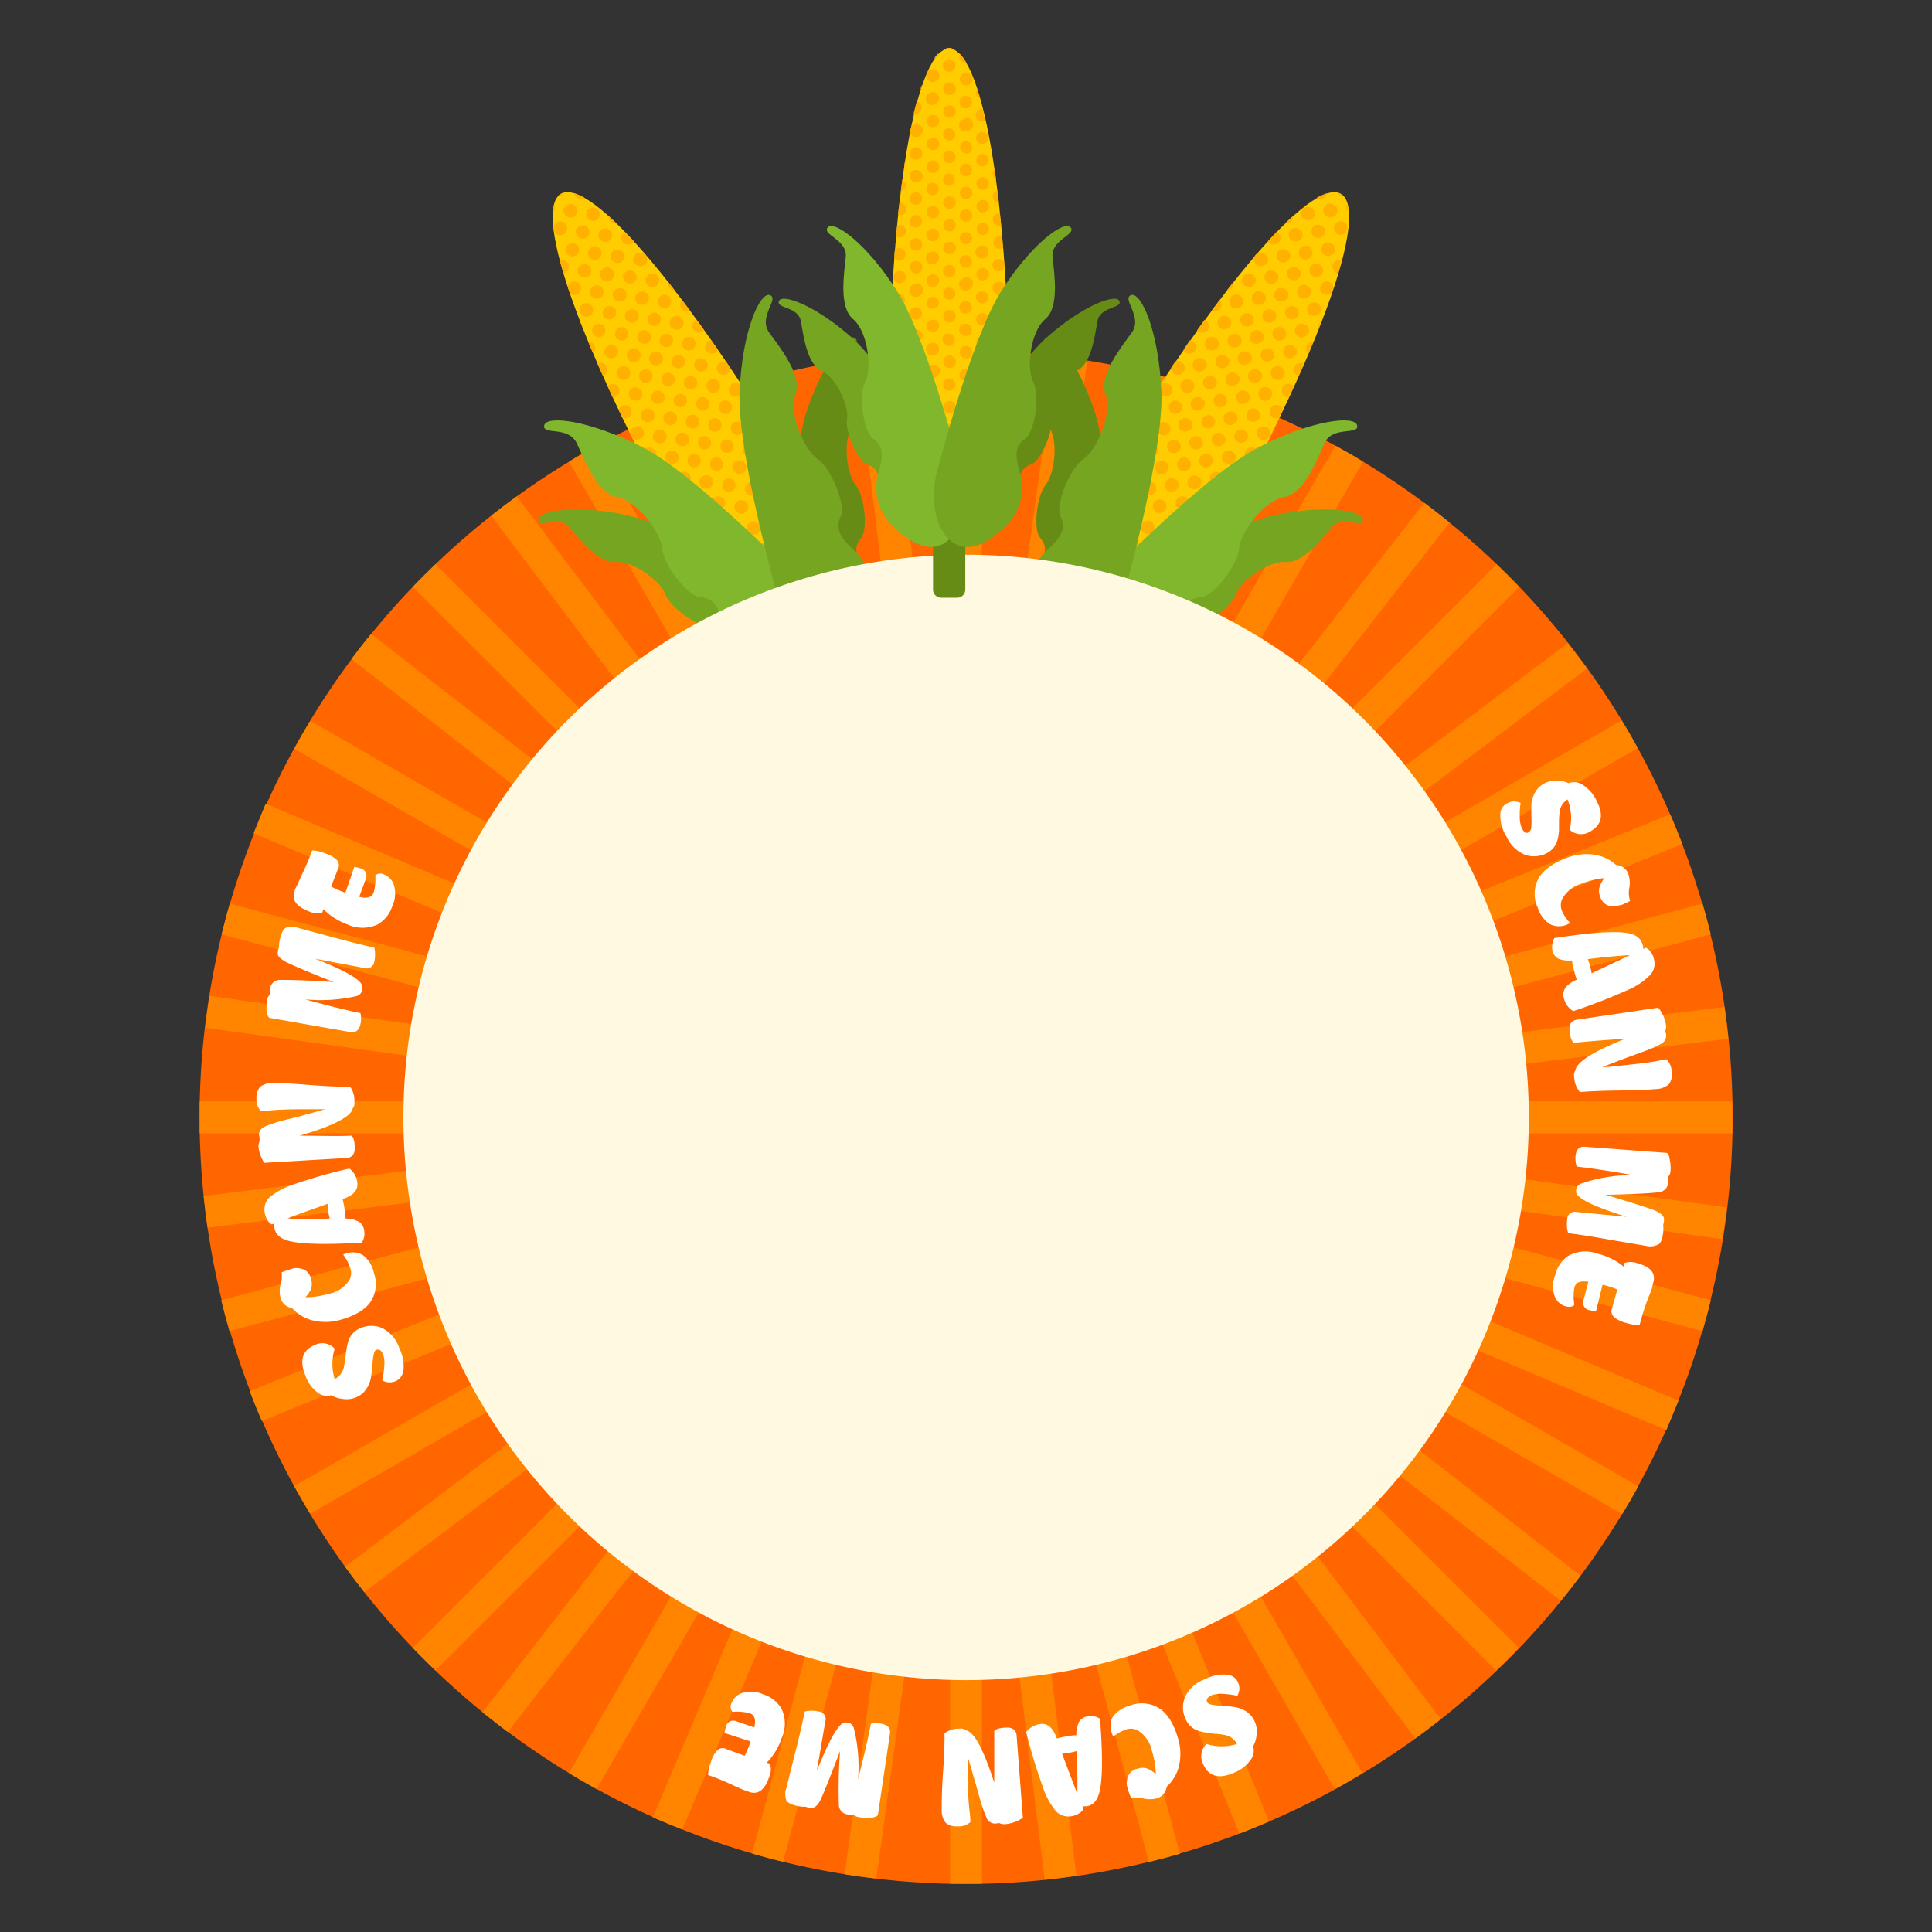 <svg id="Layer_1" data-name="Layer 1" xmlns="http://www.w3.org/2000/svg" viewBox="0 0 160 160"><rect x="0" y="0" width="160" height="160" fill="#333333" stroke="none"/><defs><style>.cls-1{fill:#f60;}.cls-1,.cls-2,.cls-3,.cls-4,.cls-5,.cls-6,.cls-7,.cls-8{fill-rule:evenodd;}.cls-2{fill:#ff8500;}.cls-3{fill:#678c15;}.cls-4{fill:#fc0;}.cls-5{fill:#ffb100;}.cls-6{fill:#75a521;}.cls-7{fill:#81b72c;}.cls-8{fill:#fff9e1;}.cls-9{fill:#fff;}</style></defs><path class="cls-1" d="M80,29.06A63.48,63.48,0,1,1,16.53,92.53,63.47,63.47,0,0,1,80,29.06"/><path class="cls-2" d="M81.32,29.08V73.41L87.43,29.5c.88.1,1.75.22,2.62.35l-5.8,41.71,10.9-40.68c.86.21,1.71.44,2.56.69L86.23,74.41,103.5,33.55c.81.33,1.63.67,2.43,1L89.53,73.37l21.06-36.46c.77.42,1.54.86,2.29,1.32L90.71,76.64l27.24-35c.71.53,1.4,1.08,2.09,1.63L94.17,76.5l29.77-29.77c.63.61,1.26,1.23,1.87,1.87L94.46,80l35.37-26.74c.54.69,1.07,1.4,1.59,2.11L97.84,80.71,134.3,59.65c.46.76.9,1.52,1.33,2.3L97.22,84.12l41.1-16.68q.52,1.22,1,2.46l-39,15.83L141,74.83c.24.84.47,1.7.68,2.55L98.81,88.86l44-5.47c.12.87.23,1.75.32,2.63l-41.78,5.19h42.1c0,.44,0,.88,0,1.32s0,.89,0,1.33H99.12L143,100c-.1.88-.22,1.76-.36,2.62L101,96.79l40.68,10.89c-.21.86-.44,1.72-.68,2.56L98.12,98.76,139,116c-.33.82-.67,1.63-1,2.44l-38.79-16.4,36.47,21.05c-.43.78-.87,1.54-1.33,2.3L95.89,103.24l35,27.25c-.53.7-1.07,1.4-1.63,2.08L96,106.7l29.77,29.77c-.61.64-1.24,1.26-1.87,1.87L92.58,107l26.74,35.37c-.69.55-1.39,1.08-2.11,1.6L91.83,110.37l21,36.47c-.75.46-1.52.9-2.29,1.32L88.41,109.75l16.68,41.1c-.81.35-1.63.68-2.45,1l-15.83-39,10.9,40.67c-.85.25-1.7.47-2.56.68L83.67,111.34l5.47,44c-.87.13-1.74.24-2.62.33l-5.2-41.79V156L80,156l-1.32,0V111.65l-6.11,43.92c-.88-.1-1.75-.22-2.62-.36l5.8-41.7-10.9,40.67c-.86-.21-1.71-.43-2.56-.68l11.48-42.84L56.5,151.51c-.82-.32-1.63-.67-2.43-1l16.4-38.79L49.41,148.16c-.77-.42-1.54-.86-2.29-1.32l22.17-38.41-27.24,35c-.71-.53-1.4-1.08-2.09-1.63l25.87-33.21L36.06,138.34c-.63-.61-1.26-1.23-1.87-1.87l31.36-31.35L30.17,131.86c-.55-.7-1.07-1.4-1.59-2.11l33.58-25.39-36.46,21c-.46-.75-.9-1.51-1.33-2.29L62.78,101l-41.1,16.68q-.53-1.22-1-2.46l39-15.83L19,110.24c-.24-.84-.47-1.7-.68-2.56L61.19,96.2l-44,5.47c-.12-.86-.23-1.74-.32-2.62l41.78-5.19H16.54c0-.44,0-.88,0-1.33s0-.88,0-1.32H60.88L17,85.11c.1-.88.22-1.76.36-2.63L59,88.28,18.35,77.38c.21-.85.44-1.71.68-2.55L61.88,86.31,21,69c.33-.82.67-1.63,1-2.44L60.84,83,24.37,62c.43-.78.87-1.54,1.33-2.3L64.1,81.82l-35-27.24c.53-.71,1.07-1.4,1.63-2.08L64,78.36,34.19,48.6c.61-.64,1.24-1.26,1.87-1.87L67.42,78.08,40.68,42.71c.69-.55,1.39-1.08,2.11-1.6L68.17,74.7,47.12,38.23c.75-.46,1.52-.9,2.29-1.32L71.59,75.32,54.91,34.22c.81-.35,1.63-.68,2.45-1l15.83,39L62.29,31.57c.85-.25,1.7-.47,2.56-.69L76.33,73.73l-5.47-44c.87-.13,1.75-.24,2.62-.33l5.2,41.78V29.08l1.32,0,1.32,0"/><path class="cls-3" d="M54.66,64,56.29,63a.94.94,0,0,1,1.28.34l3.68,6.37A.94.94,0,0,1,60.9,71L59.28,72A.94.94,0,0,1,58,71.62l-3.68-6.38A.93.93,0,0,1,54.66,64"/><path class="cls-4" d="M68.92,44.08,64.21,46.8l-4.7,2.72c-23.68-41-14.27-46.44,9.41-5.44"/><path class="cls-5" d="M45.91,18.61a.56.56,0,0,1,.76-.2.56.56,0,0,1-.56,1,.56.56,0,0,1-.2-.76m.85-1.47a.56.56,0,1,1,.21.76A.56.56,0,0,1,46.76,17.14Zm.16,3.23a.56.56,0,0,1,.76-.21.55.55,0,0,1,.2.76.54.54,0,0,1-.75.2A.55.55,0,0,1,46.92,20.37Zm.86-1.48a.54.54,0,0,1,.75-.2.55.55,0,0,1,.21.75.56.56,0,0,1-.76.21A.55.55,0,0,1,47.78,18.89Zm.85-1.48a.55.55,0,0,1,.76-.2.56.56,0,1,1-.76.2Zm-.7,4.71a.56.56,0,0,1,.76-.21.55.55,0,0,1,.2.76.54.54,0,0,1-.75.2A.55.55,0,0,1,47.93,22.12Zm.86-1.48a.54.54,0,0,1,.75-.2.55.55,0,0,1,.21.75.56.56,0,0,1-.76.21A.55.55,0,0,1,48.79,20.64Zm.85-1.48a.56.56,0,1,1,.2.76A.56.56,0,0,1,49.64,19.16Zm-1.55,6.18a.56.56,0,0,1,.76-.2.55.55,0,0,1,.2.76.55.55,0,0,1-.76.2A.56.56,0,0,1,48.09,25.34Zm.85-1.47a.56.56,0,1,1,.21.76A.56.56,0,0,1,48.94,23.87Zm.86-1.48a.54.54,0,0,1,.76-.2.56.56,0,0,1-.56,1A.55.55,0,0,1,49.8,22.39Zm.85-1.48a.56.56,0,1,1,.2.76A.56.56,0,0,1,50.65,20.91ZM49.1,27.1a.56.56,0,0,1,.76-.21.55.55,0,0,1,.2.76.54.54,0,0,1-.75.2A.55.55,0,0,1,49.1,27.1ZM50,25.62a.54.54,0,0,1,.75-.2.55.55,0,0,1,.21.75.56.56,0,0,1-.76.21A.55.55,0,0,1,50,25.62Zm.85-1.48a.56.56,0,1,1,.2.76A.56.56,0,0,1,50.81,24.14Zm.85-1.47a.55.55,0,1,1,.2.75A.56.56,0,0,1,51.66,22.67Zm.85-1.48a.56.56,0,0,1,.76-.21.56.56,0,0,1-.55,1A.56.56,0,0,1,52.51,21.19Zm-2.4,7.66a.56.56,0,0,1,.76-.21.55.55,0,0,1,.2.76.54.54,0,0,1-.75.2A.55.55,0,0,1,50.11,28.85ZM51,27.37a.54.54,0,0,1,.75-.2.55.55,0,0,1,.21.75.56.56,0,0,1-.76.21A.55.55,0,0,1,51,27.37Zm.85-1.48a.56.56,0,1,1,.2.76A.56.56,0,0,1,51.82,25.89Zm.85-1.47a.56.56,0,0,1,.76-.21.55.55,0,0,1,.2.76.54.54,0,0,1-.75.2A.55.55,0,0,1,52.67,24.42Zm.86-1.48a.54.54,0,0,1,.75-.2.55.55,0,0,1,.21.75.56.56,0,0,1-.76.21A.55.55,0,0,1,53.53,22.94Zm-2.4,7.66a.55.55,0,0,1,.75-.21.56.56,0,1,1-.55,1A.55.55,0,0,1,51.13,30.6ZM52,29.12a.55.55,0,0,1,.76-.2.56.56,0,0,1-.56,1A.55.55,0,0,1,52,29.12Zm.85-1.48a.56.56,0,0,1,1,.56.55.55,0,0,1-.76.2A.56.56,0,0,1,52.83,27.64Zm.85-1.47a.56.56,0,0,1,.76-.21.55.55,0,0,1,.2.76.54.54,0,0,1-.75.2A.55.55,0,0,1,53.68,26.17Zm.86-1.48a.54.54,0,0,1,.75-.2.55.55,0,0,1,.21.75.56.56,0,0,1-.76.21A.55.55,0,0,1,54.54,24.69Zm-2.4,7.66a.54.54,0,0,1,.75-.2.55.55,0,0,1,.21.75.56.56,0,0,1-.76.21A.55.55,0,0,1,52.14,32.35ZM53,30.87a.56.56,0,1,1,.2.76A.56.56,0,0,1,53,30.87Zm.85-1.48a.56.56,0,0,1,.76-.2.56.56,0,0,1-.56,1A.56.56,0,0,1,53.84,29.39Zm.85-1.47a.56.56,0,1,1,.21.76A.56.56,0,0,1,54.69,27.92Zm.86-1.48a.55.55,0,0,1,.76-.2.56.56,0,0,1-.56,1A.54.54,0,0,1,55.55,26.44Zm-2.4,7.66a.54.54,0,0,1,.76-.2.56.56,0,0,1-.56,1A.54.54,0,0,1,53.15,34.1ZM54,32.62a.56.56,0,1,1,.2.76A.56.56,0,0,1,54,32.62Zm.85-1.47a.56.56,0,0,1,.76-.21.55.55,0,0,1,.2.76.54.54,0,0,1-.75.2A.55.55,0,0,1,54.85,31.15Zm.86-1.48a.54.54,0,0,1,.75-.2.55.55,0,0,1,.21.75.56.56,0,0,1-.76.21A.55.55,0,0,1,55.71,29.67Zm.85-1.48a.56.56,0,1,1,.2.76A.56.56,0,0,1,56.56,28.19Zm-4.27,7.39a.56.56,0,1,1,.21.76A.56.56,0,0,1,52.29,35.58Zm1.87.27a.55.55,0,0,1,.76-.2.56.56,0,1,1-.56,1A.55.55,0,0,1,54.16,35.85ZM55,34.37a.56.56,0,1,1,1,.56.55.55,0,0,1-.76.2A.56.56,0,0,1,55,34.37Zm.85-1.47a.56.56,0,0,1,.76-.21.55.55,0,0,1,.2.76.54.54,0,0,1-.75.2A.55.55,0,0,1,55.86,32.9Zm.86-1.48a.54.54,0,0,1,.75-.2.55.55,0,0,1,.21.75.56.56,0,0,1-.76.21A.54.54,0,0,1,56.72,31.42Zm.85-1.48a.56.56,0,1,1,.2.76A.56.56,0,0,1,57.57,29.94Zm-4.26,7.39a.54.54,0,0,1,.75-.2.55.55,0,0,1,.21.75.56.56,0,0,1-.76.21A.55.55,0,0,1,53.31,37.33Zm1.86.27a.56.56,0,1,1,.2.76A.56.56,0,0,1,55.17,37.6ZM56,36.13a.55.55,0,1,1,1,.55.54.54,0,0,1-.76.2A.55.55,0,0,1,56,36.13Zm.85-1.48a.56.56,0,0,1,1,.55.56.56,0,1,1-1-.55Zm.86-1.48a.56.56,0,1,1,.2.76A.55.55,0,0,1,57.73,33.17Zm.85-1.48a.56.56,0,0,1,1,.56.55.55,0,0,1-.76.2A.56.56,0,0,1,58.58,31.69Zm-4.26,7.39a.54.54,0,0,1,.75-.2.55.55,0,0,1,.21.75.56.56,0,0,1-.76.21A.55.55,0,0,1,54.32,39.08Zm1.86.27a.56.56,0,1,1,.2.76A.56.56,0,0,1,56.18,39.35ZM57,37.88a.56.56,0,0,1,.76-.21.55.55,0,0,1,.2.76.54.54,0,0,1-.75.2A.55.55,0,0,1,57,37.88Zm.86-1.48a.54.54,0,0,1,.75-.2.55.55,0,0,1,.21.75.56.56,0,0,1-.76.21A.55.55,0,0,1,57.89,36.4Zm.85-1.48a.56.56,0,1,1,.2.76A.56.56,0,0,1,58.74,34.92Zm.85-1.47a.55.55,0,1,1,1,.55.54.54,0,0,1-.76.2A.55.55,0,0,1,59.59,33.45ZM60.44,32a.56.56,0,0,1,.76-.21.56.56,0,0,1-.55,1A.56.56,0,0,1,60.44,32Zm-5.11,8.86a.55.55,0,0,1,.76-.2.56.56,0,1,1-.56,1A.56.56,0,0,1,55.33,40.83Zm1.86.27a.56.56,0,0,1,.76-.2.54.54,0,0,1,.2.76.55.55,0,0,1-.76.2A.56.56,0,0,1,57.19,41.1ZM58,39.63a.56.56,0,0,1,.76-.21.56.56,0,0,1-.55,1A.56.56,0,0,1,58,39.63Zm.86-1.48a.54.54,0,0,1,.75-.2.56.56,0,0,1,.21.76.56.56,0,0,1-.76.2A.54.54,0,0,1,58.9,38.15Zm.85-1.48a.56.56,0,1,1,.2.76A.56.56,0,0,1,59.75,36.67Zm.85-1.47a.56.56,0,0,1,.76-.21.55.55,0,0,1,.2.76.54.54,0,0,1-.75.2A.55.55,0,0,1,60.6,35.2Zm.86-1.48a.54.54,0,0,1,.75-.2.55.55,0,0,1,.21.75.56.56,0,0,1-.76.21A.55.55,0,0,1,61.46,33.72Zm-5.12,8.86a.56.56,0,1,1,.2.76A.56.56,0,0,1,56.34,42.58Zm1.86.28a.56.56,0,0,1,.76-.21.55.55,0,0,1,.2.76.54.54,0,0,1-.75.2A.55.55,0,0,1,58.2,42.86Zm.86-1.48a.54.54,0,0,1,.75-.2.55.55,0,0,1,.21.75.56.56,0,0,1-.76.21A.55.55,0,0,1,59.06,41.38Zm.85-1.48a.56.56,0,1,1,.2.76A.55.55,0,0,1,59.91,39.9Zm.85-1.48a.56.56,0,0,1,1,.56.55.55,0,0,1-.76.2A.56.56,0,0,1,60.76,38.42ZM61.61,37a.56.56,0,0,1,.76-.21.56.56,0,0,1-.55,1A.56.56,0,0,1,61.61,37Zm.86-1.48a.54.54,0,0,1,.75-.2.56.56,0,0,1,.21.76.57.57,0,0,1-.76.2A.54.54,0,0,1,62.47,35.47Zm-5.12,8.86a.56.56,0,1,1,.2.76A.56.56,0,0,1,57.35,44.33Zm1.86.28A.56.56,0,0,1,60,44.4a.55.55,0,0,1,.2.76.54.54,0,0,1-.75.2A.55.55,0,0,1,59.21,44.61Zm.86-1.48a.54.54,0,0,1,.75-.2.56.56,0,0,1,.21.76.57.57,0,0,1-.76.2A.55.55,0,0,1,60.07,43.13Zm.85-1.48a.56.56,0,1,1,.2.76A.56.56,0,0,1,60.92,41.65Zm.85-1.47a.55.55,0,1,1,1,.55.54.54,0,0,1-.76.2A.55.55,0,0,1,61.77,40.18Zm.85-1.48a.56.56,0,0,1,1,.55.56.56,0,0,1-1-.55Zm.86-1.48a.56.56,0,1,1,.2.76A.55.55,0,0,1,63.48,37.22Zm-5.12,8.86a.56.56,0,1,1,.2.76A.56.56,0,0,1,58.36,46.08Zm1.86.28a.56.56,0,0,1,1,.55.56.56,0,1,1-1-.55Zm.86-1.48a.54.54,0,0,1,.75-.2.56.56,0,0,1,.21.76.56.56,0,0,1-.76.2A.54.54,0,0,1,61.08,44.88Zm.85-1.48a.56.56,0,1,1,.2.76A.56.56,0,0,1,61.93,43.4Zm.85-1.47a.56.56,0,0,1,.76-.21.55.55,0,0,1,.2.76.54.54,0,0,1-.75.2A.55.55,0,0,1,62.78,41.93Zm.86-1.48a.54.54,0,0,1,.75-.2.55.55,0,0,1,.21.75.56.56,0,0,1-.76.21A.55.55,0,0,1,63.64,40.45ZM64.49,39a.56.56,0,1,1,.2.76A.55.55,0,0,1,64.49,39Zm-5.12,8.87a.55.55,0,1,1,1,.55.54.54,0,0,1-.76.2A.55.55,0,0,1,59.37,47.84Zm2.72-1.21a.56.56,0,1,1,.2.76A.55.55,0,0,1,62.09,46.63Zm.85-1.48a.56.56,0,1,1,1,.56.54.54,0,0,1-.76.2A.56.56,0,0,1,62.94,45.15Zm.85-1.47a.55.55,0,0,1,.76-.2.54.54,0,0,1,.2.75.55.55,0,0,1-.75.21A.56.56,0,0,1,63.79,43.68Zm.86-1.48a.56.56,0,0,1,1,.56.56.56,0,0,1-.76.2A.54.54,0,0,1,64.65,42.2Zm.85-1.48a.56.56,0,1,1,1,.56.55.55,0,0,1-.76.2A.56.56,0,0,1,65.5,40.72ZM65.66,44a.56.56,0,1,1,.2.76A.55.55,0,0,1,65.66,44Zm.85-1.48a.56.56,0,1,1,1,.56.54.54,0,0,1-.76.2A.56.56,0,0,1,66.51,42.47ZM60.16,30l.31.45a.53.53,0,0,1-.08.32.54.54,0,0,1-.75.2.55.55,0,0,1-.21-.75A.55.55,0,0,1,60.16,30Zm-1.25-1.81.52.74,0,.09a.54.54,0,0,1-.76.2.55.55,0,0,1-.2-.75A.54.54,0,0,1,58.91,28.19Zm-1.22-1.71q.31.42.63.87a.56.56,0,0,1-.71.12.55.55,0,0,1-.2-.75A.54.54,0,0,1,57.69,26.48Zm-1.2-1.63.65.88a.55.55,0,0,1-.54,0,.56.56,0,0,1-.2-.76A.31.31,0,0,1,56.49,24.85Zm-1.16-1.5.54.69a.49.49,0,0,1-.28-.07A.56.56,0,0,1,55.33,23.35Zm-3.57-4.14.72.76,0,0a.54.54,0,0,1-.75.2.55.55,0,0,1-.21-.75A.49.49,0,0,1,51.76,19.21Zm-1.34-1.3c.21.18.42.39.64.6a.51.51,0,0,1-.36-.07A.54.54,0,0,1,50.42,17.91ZM47.55,16a4.53,4.53,0,0,1,.87.39.56.56,0,0,1-.6,0A.55.55,0,0,1,47.55,16Zm-1.31.22a.9.9,0,0,1,.47-.27A.55.55,0,0,1,46.24,16.22Zm-.45,1.3a3.12,3.12,0,0,1,.1-.6.56.56,0,0,1,0,.5A.61.61,0,0,1,45.79,17.52Zm.3,2.92c0-.12-.05-.24-.07-.35A.53.53,0,0,1,46.09,20.44Zm.58,2.22c-.11-.37-.21-.72-.3-1.06a.5.5,0,0,1,.46,0,.56.56,0,0,1,.2.76A.53.53,0,0,1,46.67,22.66Zm.52,1.62c-.06-.17-.12-.34-.17-.52a.7.7,0,0,1,.06-.17.56.56,0,1,1,.2.76Zm1.08,2.91c-.07-.18-.15-.36-.21-.53A.57.57,0,0,1,48.27,27.19Zm.84,2.06c-.13-.32-.27-.64-.4-.95a.53.53,0,0,1,.3.07.56.56,0,0,1,.2.76A.4.4,0,0,1,49.11,29.25Zm.82,1.87-.45-1a.55.55,0,0,1,.54,0,.55.55,0,0,1,.2.76A.52.52,0,0,1,49.93,31.12Zm.81,1.79c-.14-.31-.28-.61-.41-.91a.54.54,0,0,1,.7-.13.55.55,0,0,1,.2.76A.55.55,0,0,1,50.74,32.91Zm.81,1.71-.32-.68a.37.37,0,0,1,.05-.11.56.56,0,0,1,.76-.21.55.55,0,0,1,.2.76A.56.56,0,0,1,51.55,34.62ZM62.12,48l-.93.54a.5.5,0,0,1,.05-.44.54.54,0,0,1,.75-.2A.32.32,0,0,1,62.12,48Zm2.38-1.38-.29.17-.29.17,0-.06A.58.58,0,0,1,64.5,46.63Zm1.31-.75-.64.37a.44.44,0,0,1-.16-.06.56.56,0,0,1-.21-.76.56.56,0,0,1,1,.45Zm2.71-1.57-.94.55a.54.54,0,0,1-.06-.63.55.55,0,0,1,1,.08Z"/><path class="cls-6" d="M65.38,48.83S56,43.5,51.78,42.63s-7.29-.3-7.21.44,1.7-.47,2.59.59,2.41,3,3.81,2.88,3.69,1.51,4.11,2.64,2.7,2.74,3.51,2.59,1.37,0,2.14,1.4,2.46,2.78,5.63,1.88,1.9-4.43-1-6.22"/><path class="cls-7" d="M66.45,48.35s-8.73-9-13.2-11.29-8-2.68-8.18-1.83,2,0,2.7,1.49,1.71,4.17,3.33,4.45,3.63,2.87,3.74,4.27,2.14,3.92,3.08,4,1.54.45,1.94,2.25,1.87,3.89,5.7,3.91,3.54-4.34.89-7.26"/><path class="cls-3" d="M65.38,48.82S65.45,38.05,66.82,34s3.38-6.46,4-6-1.26,1.24-.79,2.54,1.44,3.6.59,4.74-.53,3.94.24,4.88,1,3.7.49,4.32-.68,1.2.14,2.56,1.17,3.52-1.19,5.82-4.78-.57-4.9-4"/><path class="cls-6" d="M64.43,49.51s-3.39-12-3.18-17.07,1.7-8.3,2.51-8-1,1.79-.06,3.1,2.76,3.56,2.18,5.1.67,4.58,1.83,5.38,2.33,3.81,1.94,4.67-.38,1.55,1,2.81,2.44,3.56.54,6.88-5.53.9-6.74-2.86"/><path class="cls-3" d="M105.34,64,103.71,63a.94.94,0,0,0-1.28.34l-3.68,6.37A.94.94,0,0,0,99.1,71l1.62.94a.94.94,0,0,0,1.28-.34l3.68-6.38a.93.93,0,0,0-.34-1.27"/><path class="cls-4" d="M88.53,44.08l4.71,2.72L98,49.52c23.67-41,14.26-46.44-9.42-5.44"/><path class="cls-5" d="M111.54,18.61a.56.56,0,0,0-1,.56.55.55,0,0,0,.76.2.56.56,0,0,0,.2-.76m-.85-1.47a.56.56,0,0,0-.76-.21.56.56,0,0,0,.55,1A.56.56,0,0,0,110.69,17.14Zm-.16,3.23a.55.55,0,1,0-1,.55.54.54,0,0,0,.76.2A.55.55,0,0,0,110.53,20.37Zm-.85-1.48a.55.55,0,0,0-.76-.2.54.54,0,0,0-.2.75.55.55,0,0,0,.75.21A.56.56,0,0,0,109.68,18.89Zm-.86-1.48a.54.54,0,0,0-.75-.2.56.56,0,0,0-.21.76.57.57,0,0,0,.76.2A.54.54,0,0,0,108.82,17.41Zm.7,4.71a.56.56,0,0,0-.76-.21.55.55,0,0,0-.2.76.54.54,0,0,0,.75.2A.55.55,0,0,0,109.52,22.12Zm-.85-1.48a.56.56,0,0,0-1,.55.56.56,0,0,0,1-.55Zm-.86-1.48a.56.56,0,1,0-.2.76A.55.55,0,0,0,107.81,19.16Zm1.55,6.18a.56.56,0,0,0-1,.56.55.55,0,0,0,.76.2A.56.56,0,0,0,109.36,25.34Zm-.85-1.47a.56.56,0,0,0-.76-.21.56.56,0,0,0,.55,1A.56.56,0,0,0,108.51,23.87Zm-.86-1.48a.54.54,0,0,0-.75-.2.56.56,0,0,0-.21.76.57.57,0,0,0,.76.2A.54.54,0,0,0,107.65,22.39Zm-.85-1.48a.56.56,0,1,0-.2.76A.56.56,0,0,0,106.8,20.91Zm1.55,6.19a.55.55,0,1,0-1,.55.54.54,0,0,0,.76.2A.55.55,0,0,0,108.35,27.1Zm-.85-1.48a.55.55,0,0,0-.76-.2.54.54,0,0,0-.2.75.55.55,0,0,0,.75.21A.56.56,0,0,0,107.5,25.62Zm-.86-1.48a.56.56,0,0,0-1,.56.56.56,0,0,0,.76.2A.54.54,0,0,0,106.64,24.14Zm-.85-1.47a.56.56,0,0,0-.76-.21.56.56,0,0,0-.2.76.55.55,0,0,0,1-.55Zm-.85-1.48a.56.56,0,0,0-.76-.21.56.56,0,0,0,.55,1A.56.56,0,0,0,104.94,21.19Zm2.4,7.66a.56.56,0,0,0-.76-.21.55.55,0,0,0-.2.76.54.54,0,0,0,.75.2A.55.55,0,0,0,107.34,28.85Zm-.85-1.48a.56.56,0,0,0-1,.55.56.56,0,0,0,1-.55Zm-.86-1.48a.56.56,0,1,0-.2.76A.54.54,0,0,0,105.63,25.89Zm-.85-1.47a.55.55,0,1,0-1,.55.54.54,0,0,0,.76.2A.55.55,0,0,0,104.78,24.42Zm-.85-1.48a.55.55,0,0,0-.76-.2.54.54,0,0,0-.2.75.55.55,0,0,0,.75.21A.56.56,0,0,0,103.93,22.94Zm2.4,7.66a.56.56,0,0,0-.76-.21.56.56,0,0,0,.55,1A.56.56,0,0,0,106.33,30.6Zm-.86-1.48a.54.54,0,0,0-.75-.2.56.56,0,0,0-.21.76.57.57,0,0,0,.76.2A.54.54,0,0,0,105.47,29.12Zm-.85-1.48a.56.56,0,0,0-1,.56.55.55,0,0,0,.76.2A.56.56,0,0,0,104.62,27.64Zm-.85-1.47A.56.56,0,0,0,103,26a.56.56,0,1,0,.76.21Zm-.85-1.48a.56.56,0,0,0-1,.55.56.56,0,1,0,1-.55Zm2.4,7.66a.56.56,0,0,0-1,.55.56.56,0,0,0,1-.55Zm-.86-1.48a.56.56,0,0,0-1,.56.56.56,0,0,0,.76.2A.55.55,0,0,0,104.46,30.87Zm-.85-1.48a.56.56,0,0,0-1,.56.55.55,0,0,0,.76.2A.56.56,0,0,0,103.61,29.39Zm-.85-1.47a.56.56,0,0,0-.76-.21.56.56,0,0,0,.55,1A.56.56,0,0,0,102.76,27.92Zm-.86-1.48a.54.54,0,0,0-.75-.2.56.56,0,0,0-.21.76.57.57,0,0,0,.76.2A.54.54,0,0,0,101.9,26.44Zm2.4,7.66a.54.54,0,0,0-.75-.2.56.56,0,0,0-.21.76.57.57,0,0,0,.76.2A.54.54,0,0,0,104.3,34.1Zm-.85-1.48a.56.56,0,1,0-.2.76A.56.56,0,0,0,103.45,32.62Zm-.85-1.47a.55.55,0,1,0-1,.55.54.54,0,0,0,.76.2A.55.55,0,0,0,102.6,31.15Zm-.85-1.48a.55.55,0,0,0-.76-.2.54.54,0,0,0-.2.75.55.55,0,0,0,.75.21A.56.56,0,0,0,101.75,29.67Zm-.86-1.48a.56.56,0,0,0-1,.56.57.57,0,0,0,.76.2A.54.54,0,0,0,100.89,28.19Zm4.27,7.39a.56.56,0,0,0-.76-.21.56.56,0,0,0,.55,1A.56.56,0,0,0,105.16,35.58Zm-1.87.27a.54.54,0,0,0-.75-.2.56.56,0,0,0-.21.76.57.57,0,0,0,.76.2A.54.54,0,0,0,103.29,35.85Zm-.85-1.48a.56.56,0,0,0-1,.56.55.55,0,0,0,.76.2A.56.56,0,0,0,102.44,34.37Zm-.85-1.47a.56.56,0,0,0-.76-.21.56.56,0,1,0,.76.21Zm-.85-1.48a.56.56,0,0,0-1,.55.56.56,0,0,0,1-.55Zm-.86-1.48a.56.56,0,0,0-1,.56.56.56,0,0,0,.76.2A.55.55,0,0,0,99.88,29.94Zm4.27,7.39a.55.55,0,0,0-.76-.2.54.54,0,0,0-.2.75.55.55,0,0,0,.75.21A.56.56,0,0,0,104.15,37.33Zm-1.87.27a.56.56,0,1,0-.2.76A.55.55,0,0,0,102.28,37.6Zm-.85-1.47a.56.56,0,0,0-.76-.21.57.57,0,0,0-.2.76.54.54,0,0,0,.76.2A.55.55,0,0,0,101.43,36.13Zm-.85-1.48a.55.55,0,0,0-.76-.2.54.54,0,0,0-.2.75.55.55,0,0,0,.75.21A.56.56,0,0,0,100.58,34.65Zm-.86-1.48a.56.56,0,0,0-1,.56.57.57,0,0,0,.76.2A.54.54,0,0,0,99.72,33.17Zm-.85-1.48a.56.56,0,0,0-1,.56.56.56,0,1,0,1-.56Zm4.27,7.39a.56.56,0,0,0-1,.55.56.56,0,0,0,1-.55Zm-1.87.27a.56.56,0,1,0-.2.76A.56.56,0,0,0,101.27,39.35Zm-.85-1.47a.55.55,0,1,0-1,.55.54.54,0,0,0,.76.2A.55.55,0,0,0,100.42,37.88Zm-.85-1.48a.55.55,0,0,0-.76-.2.54.54,0,0,0-.2.75.55.55,0,0,0,.75.21A.56.56,0,0,0,99.57,36.4Zm-.86-1.48a.56.56,0,0,0-1,.56.57.57,0,0,0,.76.2A.54.54,0,0,0,98.71,34.92Zm-.85-1.47a.56.56,0,0,0-.76-.21.56.56,0,0,0-.2.76.54.54,0,0,0,.76.2A.55.55,0,0,0,97.86,33.45ZM97,32a.56.56,0,0,0-.76-.21.56.56,0,0,0,.55,1A.56.56,0,0,0,97,32Zm5.11,8.86a.54.54,0,0,0-.75-.2.56.56,0,0,0-.21.76.57.57,0,0,0,.76.2A.55.55,0,0,0,102.12,40.83Zm-1.86.27a.56.56,0,0,0-1,.56.55.55,0,0,0,.76.2A.56.56,0,0,0,100.26,41.1Zm-.85-1.47a.56.56,0,0,0-.76-.21.56.56,0,0,0,.55,1A.56.56,0,0,0,99.41,39.63Zm-.85-1.48a.56.56,0,0,0-1,.56.57.57,0,0,0,.76.2A.56.56,0,0,0,98.56,38.15Zm-.86-1.48a.56.56,0,1,0-.2.76A.55.55,0,0,0,97.7,36.67Zm-.85-1.47a.56.56,0,0,0-.76-.21.57.57,0,0,0-.2.76.54.54,0,0,0,.76.2A.55.55,0,0,0,96.85,35.2ZM96,33.72a.55.55,0,0,0-.76-.2.54.54,0,0,0-.2.75.55.55,0,0,0,.75.21A.56.56,0,0,0,96,33.72Zm5.11,8.86a.56.56,0,0,0-1,.56.57.57,0,0,0,.76.2A.54.54,0,0,0,101.11,42.58Zm-1.86.28a.56.56,0,0,0-.76-.21.57.57,0,0,0-.2.76.54.54,0,0,0,.76.2A.55.55,0,0,0,99.25,42.86Zm-.85-1.48a.55.55,0,0,0-.76-.2.54.54,0,0,0-.2.75.55.55,0,0,0,.75.21A.56.56,0,0,0,98.4,41.38Zm-.86-1.48a.56.56,0,0,0-1,.56.57.57,0,0,0,.76.2A.54.54,0,0,0,97.54,39.9Zm-.85-1.48a.56.56,0,0,0-1,.56.56.56,0,1,0,1-.56ZM95.84,37a.56.56,0,0,0-.76-.21.55.55,0,0,0-.2.76.56.56,0,0,0,.76.21A.57.57,0,0,0,95.84,37ZM95,35.47a.55.55,0,0,0-.76-.2A.56.56,0,0,0,94,36a.57.57,0,0,0,.76.2A.56.56,0,0,0,95,35.47Zm5.11,8.86a.56.56,0,1,0-.2.76A.55.55,0,0,0,100.1,44.33Zm-1.86.28a.55.55,0,1,0-1,.55.54.54,0,0,0,.76.2A.55.55,0,0,0,98.24,44.61Zm-.85-1.48a.55.55,0,0,0-.76-.2.56.56,0,0,0-.21.76.57.57,0,0,0,.76.2A.56.56,0,0,0,97.39,43.13Zm-.86-1.48a.56.56,0,0,0-1,.56.56.56,0,0,0,.76.2A.54.54,0,0,0,96.53,41.65Zm-.85-1.47a.56.56,0,0,0-.76-.21.57.57,0,0,0-.2.76.54.54,0,0,0,.76.2A.55.55,0,0,0,95.68,40.18Zm-.85-1.48a.55.55,0,0,0-.76-.2.54.54,0,0,0-.2.75.55.55,0,0,0,.75.21A.56.56,0,0,0,94.83,38.7ZM94,37.22a.57.57,0,0,0-.76-.2.56.56,0,0,0-.21.76.57.57,0,0,0,.76.2A.56.56,0,0,0,94,37.22Zm5.11,8.86a.56.56,0,1,0-.2.76A.56.56,0,0,0,99.09,46.08Zm-1.86.28a.55.55,0,0,0-.76-.2.54.54,0,0,0-.2.75.55.55,0,0,0,.75.21A.56.56,0,0,0,97.23,46.36Zm-.85-1.48a.56.56,0,0,0-1,.56.57.57,0,0,0,.76.2A.56.56,0,0,0,96.38,44.88Zm-.86-1.48a.56.56,0,1,0-.2.76A.55.55,0,0,0,95.52,43.4Zm-.85-1.47a.55.55,0,1,0-1,.55.54.54,0,0,0,.76.2A.55.55,0,0,0,94.67,41.93Zm-.85-1.48a.55.55,0,0,0-.76-.2.54.54,0,0,0-.2.75.55.55,0,0,0,.75.21A.56.56,0,0,0,93.82,40.45ZM93,39a.56.56,0,0,0-1,.56.57.57,0,0,0,.76.2A.54.54,0,0,0,93,39Zm5.12,8.87a.56.56,0,0,0-.76-.21.56.56,0,0,0-.2.76.54.54,0,0,0,.76.2A.55.55,0,0,0,98.08,47.84Zm-2.72-1.21a.56.56,0,0,0-1,.56.57.57,0,0,0,.76.2A.54.54,0,0,0,95.36,46.63Zm-.85-1.48a.56.56,0,1,0-1,.56.54.54,0,0,0,.76.2A.56.56,0,0,0,94.51,45.15Zm-.85-1.47a.54.54,0,0,0-.76-.2.54.54,0,0,0-.2.75.55.55,0,0,0,.75.21A.56.56,0,0,0,93.66,43.68Zm-.85-1.48a.57.57,0,0,0-.76-.2.56.56,0,0,0-.21.76.57.57,0,0,0,.76.2A.56.56,0,0,0,92.81,42.2ZM92,40.72a.56.56,0,1,0-.2.76A.54.54,0,0,0,92,40.72ZM91.79,44a.56.56,0,0,0-1,.56.57.57,0,0,0,.76.2A.54.54,0,0,0,91.79,44Zm-.85-1.48A.56.56,0,0,0,90,43a.54.54,0,0,0,.76.2A.55.55,0,0,0,90.94,42.47ZM97.29,30l-.3.45a.52.52,0,0,0,.07.32.54.54,0,0,0,.76.2.55.55,0,0,0-.53-1Zm1.25-1.81-.51.74a.36.36,0,0,0,0,.09.54.54,0,0,0,.76.2.55.55,0,0,0,.2-.75A.53.53,0,0,0,98.54,28.19Zm1.22-1.71-.62.87a.55.55,0,0,0,.9-.63A.47.47,0,0,0,99.76,26.48ZM101,24.85l-.66.88a.55.55,0,0,0,.74-.77A.44.44,0,0,0,101,24.85Zm1.15-1.5-.54.69a.47.47,0,0,0,.28-.07A.56.56,0,0,0,102.12,23.35Zm3.57-4.14c-.23.24-.47.49-.71.76v0a.54.54,0,0,0,.76.2.55.55,0,0,0,.2-.75A.49.49,0,0,0,105.69,19.21Zm1.34-1.3c-.21.18-.42.39-.64.6a.55.55,0,0,0,.64-.6ZM109.91,16a4.33,4.33,0,0,0-.88.39.56.56,0,0,0,.6,0A.59.59,0,0,0,109.91,16Zm1.3.22a.9.9,0,0,0-.47-.27A.55.55,0,0,0,111.21,16.22Zm.45,1.3a3.12,3.12,0,0,0-.1-.6.56.56,0,0,0,0,.5A.61.61,0,0,0,111.66,17.52Zm-.3,2.92c0-.12,0-.24.07-.35A.6.6,0,0,0,111.36,20.44Zm-.58,2.22c.12-.37.21-.72.3-1.06a.51.51,0,0,0-.46,0,.56.56,0,0,0-.2.76A.55.55,0,0,0,110.78,22.66Zm-.52,1.62c.06-.17.12-.34.17-.52a.7.7,0,0,0-.06-.17.56.56,0,1,0-.2.76Zm-1.08,2.91c.07-.18.15-.36.21-.53A.57.57,0,0,0,109.18,27.19Zm-.84,2.06c.14-.32.27-.64.4-.95a.55.55,0,0,0-.3.07.56.56,0,0,0-.2.76A.4.4,0,0,0,108.34,29.25Zm-.82,1.87c.15-.34.31-.68.45-1a.55.55,0,0,0-.54,0,.56.56,0,0,0-.2.76A.52.52,0,0,0,107.52,31.12Zm-.81,1.79.42-.91a.55.55,0,0,0-.71-.13.56.56,0,0,0-.2.76A.55.55,0,0,0,106.71,32.91Zm-.81,1.71.32-.68a.37.37,0,0,0,0-.11.55.55,0,1,0-1,.55A.56.56,0,0,0,105.9,34.62ZM95.33,48l.94.54a.57.57,0,0,0,0-.44.55.55,0,0,0-.76-.2A.41.41,0,0,0,95.33,48ZM93,46.63l.29.17.29.17,0-.06A.58.58,0,0,0,93,46.63Zm-1.31-.75.64.37a.44.44,0,0,0,.16-.06.56.56,0,0,0,.21-.76.56.56,0,0,0-1,.45Zm-2.71-1.57.95.55a.56.56,0,0,0-.71-.84A.61.61,0,0,0,88.93,44.31Z"/><path class="cls-6" d="M92.08,48.83s9.35-5.33,13.6-6.2,7.28-.3,7.2.44-1.7-.47-2.59.59-2.41,3-3.81,2.88-3.69,1.51-4.11,2.64-2.7,2.74-3.5,2.59-1.38,0-2.14,1.4S94.26,56,91.09,55.05s-1.9-4.43,1-6.22"/><path class="cls-7" d="M91,48.35s8.74-9,13.2-11.29,8-2.68,8.19-1.83-2.06,0-2.71,1.49-1.71,4.17-3.33,4.45-3.63,2.87-3.74,4.27-2.14,3.92-3.08,4S98,49.9,97.59,51.7s-1.86,3.89-5.69,3.91-3.55-4.34-.9-7.26"/><path class="cls-3" d="M92.07,48.82S92,38.05,90.63,34s-3.38-6.46-4-6,1.26,1.24.79,2.54-1.44,3.6-.59,4.74.53,3.94-.24,4.88-1,3.7-.49,4.32S86.8,45.61,86,47s-1.17,3.52,1.19,5.82,4.79-.57,4.9-4"/><path class="cls-6" d="M93,49.51s3.39-12,3.18-17.07-1.7-8.3-2.51-8,1,1.79.06,3.1-2.76,3.56-2.18,5.1S90.9,37.21,89.74,38s-2.33,3.81-1.94,4.67.38,1.55-1,2.81-2.44,3.56-.54,6.88,5.53.9,6.74-2.86"/><path class="cls-8" d="M80,45.94A46.6,46.6,0,1,1,33.41,92.53,46.59,46.59,0,0,1,80,45.94"/><path class="cls-3" d="M77.94,42.92h1.33a.67.67,0,0,1,.67.67v5.24a.67.67,0,0,1-.67.67H77.94a.67.67,0,0,1-.67-.67V43.59a.67.67,0,0,1,.67-.67"/><path class="cls-4" d="M83.67,37.09H73.54C73.54-7,83.67-7,83.67,37.09"/><path class="cls-5" d="M77,5.81a.52.52,0,1,1,.52.9.52.52,0,1,1-.52-.9M78.35,5a.51.51,0,0,1,.7.19.51.51,0,1,1-.7-.19ZM77,7.7a.51.51,0,0,1,.71.19.52.52,0,0,1-.19.7A.52.52,0,1,1,77,7.7Zm1.38-.8a.52.52,0,1,1-.19.71A.51.51,0,0,1,78.35,6.9Zm1.37-.79a.52.52,0,1,1-.19.7A.52.52,0,0,1,79.72,6.11ZM77,9.58a.52.52,0,0,1,.71.19.52.52,0,0,1-.9.52A.52.52,0,0,1,77,9.58Zm1.38-.79a.51.51,0,1,1-.19.7A.5.5,0,0,1,78.35,8.79ZM79.72,8a.52.52,0,1,1-.19.71A.53.53,0,0,1,79.72,8Zm-4.13,4.27a.52.52,0,1,1,.52.9.52.52,0,0,1-.52-.9ZM77,11.47a.52.52,0,0,1,.71.18.53.53,0,0,1-.19.71.52.52,0,0,1-.71-.19A.51.51,0,0,1,77,11.47Zm1.38-.8a.52.52,0,0,1,.51.9.52.52,0,0,1-.7-.19A.51.51,0,0,1,78.35,10.67Zm1.37-.79a.52.52,0,1,1,.52.89.52.52,0,1,1-.52-.89Zm-4.13,4.26a.53.53,0,0,1,.71.19.52.52,0,1,1-.9.52A.53.53,0,0,1,75.59,14.14ZM77,13.35a.52.52,0,0,1,.71.19.52.52,0,1,1-.9.52A.52.52,0,0,1,77,13.35Zm1.38-.79a.51.51,0,1,1-.19.7A.5.5,0,0,1,78.35,12.56Zm1.37-.8a.52.52,0,0,1,.52.9.52.52,0,0,1-.52-.9ZM81.1,11a.51.51,0,0,1,.71.19.52.52,0,0,1-.9.51A.51.51,0,0,1,81.1,11ZM75.59,16a.52.52,0,0,1,.71.19.51.51,0,0,1-.19.7.51.51,0,0,1-.71-.19A.52.52,0,0,1,75.59,16Zm1.38-.8a.52.52,0,0,1,.52.9.52.52,0,0,1-.52-.9Zm1.38-.79a.52.52,0,0,1,.51.9.52.52,0,0,1-.7-.19A.51.51,0,0,1,78.35,14.44Zm1.37-.8a.53.53,0,0,1,.71.19.52.52,0,1,1-.9.52A.53.53,0,0,1,79.72,13.64Zm1.38-.79a.52.52,0,0,1,.71.19.52.52,0,0,1-.9.52A.52.52,0,0,1,81.1,12.85Zm-5.51,5.06a.53.53,0,0,1,.71.19.52.52,0,0,1-.9.52A.53.53,0,0,1,75.59,17.91ZM77,17.12a.52.52,0,0,1,.71.19.52.52,0,1,1-.71-.19Zm1.38-.8a.52.52,0,0,1,.7.19.52.52,0,1,1-.7-.19Zm1.37-.79a.52.52,0,0,1,.71.19.51.51,0,0,1-.19.7.52.52,0,0,1-.71-.18A.53.53,0,0,1,79.72,15.53Zm1.38-.8a.52.52,0,0,1,.52.9.52.52,0,1,1-.52-.9ZM75.59,19.8a.52.52,0,1,1-.19.7A.52.52,0,0,1,75.59,19.8ZM77,19a.52.52,0,0,1,.71.19.53.53,0,0,1-.19.71A.52.52,0,1,1,77,19Zm1.38-.79a.51.51,0,0,1,.7.19.51.51,0,1,1-.7-.19Zm1.37-.8a.53.53,0,0,1,.71.19.52.52,0,0,1-.9.52A.53.53,0,0,1,79.72,17.41Zm1.38-.79a.52.52,0,0,1,.71.19.52.52,0,1,1-.71-.19Zm-5.51,5.06a.52.52,0,1,1-.19.71A.53.53,0,0,1,75.59,21.68ZM77,20.89a.51.51,0,0,1,.71.19.52.52,0,0,1-.19.7.52.52,0,1,1-.52-.89Zm1.38-.8a.52.52,0,1,1-.19.71A.51.51,0,0,1,78.35,20.09Zm1.37-.79a.52.52,0,0,1,.71.19.52.52,0,0,1-.9.51A.52.52,0,0,1,79.72,19.3Zm1.38-.8a.52.52,0,0,1,.52.9.52.52,0,0,1-.52-.9Zm-6.88,4a.51.51,0,0,1,.51.89.51.51,0,1,1-.51-.89Zm1.37,1.09a.52.52,0,1,1,.52.89.52.52,0,1,1-.52-.89Zm1.38-.8a.52.52,0,0,1,.71.19.53.53,0,0,1-.19.71.52.52,0,1,1-.52-.9ZM78.35,22a.51.51,0,0,1,.51.89.51.51,0,0,1-.7-.19A.5.5,0,0,1,78.35,22Zm1.37-.8a.52.52,0,1,1-.19.71A.53.53,0,0,1,79.72,21.18Zm1.38-.79a.51.51,0,0,1,.71.19.52.52,0,0,1-.19.7.52.52,0,1,1-.52-.89Zm-6.88,4a.52.52,0,0,1,.51.9.52.52,0,0,1-.51-.9Zm1.37,1.09a.52.52,0,0,1,.52.9.52.52,0,1,1-.52-.9ZM77,24.66a.51.51,0,0,1,.71.19.52.52,0,0,1-.9.51A.51.51,0,0,1,77,24.66Zm1.38-.8a.52.52,0,0,1,.51.9.52.52,0,0,1-.7-.19A.51.51,0,0,1,78.35,23.86Zm1.37-.79a.52.52,0,1,1,.52.89.52.52,0,1,1-.52-.89Zm1.38-.8a.52.52,0,0,1,.71.19.52.52,0,0,1-.9.52A.52.52,0,0,1,81.1,22.27Zm-6.88,4A.51.51,0,1,1,74,27,.51.51,0,0,1,74.22,26.25Zm1.37,1.08a.53.53,0,0,1,.71.19.52.52,0,0,1-.9.52A.53.53,0,0,1,75.59,27.33ZM77,26.54a.52.52,0,0,1,.71.19.52.52,0,0,1-.9.52A.52.52,0,0,1,77,26.54Zm1.38-.8a.52.52,0,0,1,.7.19.52.52,0,1,1-.7-.19ZM79.72,25a.52.52,0,0,1,.52.9.52.52,0,1,1-.52-.9Zm1.38-.79a.51.51,0,0,1,.71.19.52.52,0,0,1-.9.51A.51.51,0,0,1,81.1,24.16Zm1.38-.8a.52.52,0,1,1-.19.71A.51.51,0,0,1,82.48,23.36Zm-8.26,4.77a.51.51,0,0,1,.7.19.5.5,0,0,1-.19.7.51.51,0,0,1-.7-.18A.52.52,0,0,1,74.22,28.13Zm1.37,1.09a.52.52,0,0,1,.71.19.51.51,0,0,1-.19.7.52.52,0,0,1-.71-.18A.53.53,0,0,1,75.59,29.22Zm1.38-.8a.52.52,0,1,1,.52.9.52.52,0,1,1-.52-.9Zm1.38-.79a.52.52,0,0,1,.51.9.52.52,0,0,1-.7-.19A.51.51,0,0,1,78.35,27.63Zm1.37-.8a.53.53,0,0,1,.71.19.52.52,0,0,1-.9.52A.53.53,0,0,1,79.72,26.83ZM81.1,26a.52.52,0,0,1,.71.19.52.52,0,0,1-.9.52A.52.52,0,0,1,81.1,26Zm1.38-.79a.51.51,0,1,1-.19.7A.5.5,0,0,1,82.48,25.25ZM74.22,30a.52.52,0,0,1,.7.19.52.52,0,1,1-.89.52A.52.52,0,0,1,74.22,30Zm1.37,1.09a.53.53,0,0,1,.71.19.52.52,0,0,1-.9.52A.53.53,0,0,1,75.59,31.1ZM77,30.31a.52.52,0,1,1,.52.89.52.52,0,1,1-.52-.89Zm1.38-.8a.52.52,0,0,1,.7.19.52.52,0,1,1-.7-.19Zm1.37-.79a.52.52,0,0,1,.71.19.51.51,0,0,1-.19.7.52.52,0,0,1-.71-.18A.53.53,0,0,1,79.72,28.72Zm1.38-.8a.52.52,0,1,1,.52.9.52.52,0,1,1-.52-.9Zm1.38-.79A.52.52,0,0,1,83,28a.52.52,0,0,1-.7-.19A.51.51,0,0,1,82.48,27.13ZM74.22,31.9a.51.51,0,1,1-.19.7A.51.51,0,0,1,74.22,31.9ZM75.59,33a.52.52,0,0,1,.71.19.52.52,0,0,1-.9.51A.52.52,0,0,1,75.59,33Zm1.38-.8a.52.52,0,0,1,.71.19.53.53,0,0,1-.19.71.52.52,0,0,1-.52-.9Zm1.38-.79a.51.51,0,0,1,.7.19.51.51,0,1,1-.7-.19Zm1.37-.8a.53.53,0,0,1,.71.19.52.52,0,0,1-.9.52A.53.53,0,0,1,79.72,30.6Zm1.38-.79a.52.52,0,0,1,.71.19.52.52,0,1,1-.71-.19Zm1.38-.8a.52.52,0,0,1,.7.19.52.52,0,1,1-.7-.19Zm-8.26,4.77a.52.52,0,1,1-.19.71A.52.52,0,0,1,74.22,33.78Zm1.37,1.09a.52.52,0,1,1-.19.71A.53.53,0,0,1,75.59,34.87ZM77,34.08a.51.51,0,0,1,.71.19.52.52,0,0,1-.19.7.52.52,0,1,1-.52-.89Zm1.38-.8a.52.52,0,1,1-.19.71A.51.51,0,0,1,78.35,33.28Zm1.37-.79a.52.52,0,1,1-.19.7A.52.52,0,0,1,79.72,32.49Zm1.38-.8a.52.52,0,0,1,.71.19.53.53,0,0,1-.19.71.52.52,0,1,1-.52-.9Zm1.38-.79a.51.51,0,0,1,.7.19.51.51,0,1,1-.7-.19Zm-8.26,4.77a.51.51,0,1,1,.51.89.51.51,0,1,1-.51-.89ZM77,36a.52.52,0,0,1,.71.19.52.52,0,0,1-.9.52A.52.52,0,0,1,77,36Zm1.38-.79a.51.51,0,1,1-.19.7A.5.5,0,0,1,78.35,35.17Zm1.37-.8a.52.52,0,1,1-.19.71A.53.53,0,0,1,79.72,34.37Zm1.38-.79a.51.51,0,0,1,.71.19.52.52,0,0,1-.19.7.52.52,0,1,1-.52-.89Zm1.38-.8a.52.52,0,1,1-.19.71A.51.51,0,0,1,82.48,32.78ZM81.1,35.46a.52.52,0,0,1,.71.19.53.53,0,0,1-.19.71.52.52,0,0,1-.52-.9Zm1.38-.79a.51.51,0,1,1-.19.7A.5.5,0,0,1,82.48,34.67Zm.68-13,0,.51a.45.45,0,0,1-.21.22.51.51,0,1,1,.17-.73Zm-.16-2c0,.27,0,.55.07.83l-.08.06a.52.52,0,0,1-.51-.9A.49.49,0,0,1,83,19.6Zm-.19-2c0,.33.07.66.1,1a.49.49,0,0,1-.62-.23.5.5,0,0,1,.19-.7A.55.55,0,0,1,82.81,17.64Zm-.21-1.87q.06.5.12,1a.53.53,0,0,1-.43-.26.51.51,0,0,1,.19-.71ZM82.36,14q.06.39.12.81a.5.5,0,0,1-.19-.19A.52.52,0,0,1,82.36,14Zm-1-5c.08.3.15.62.23,1h0a.52.52,0,1,1-.52-.9A.5.5,0,0,1,81.41,9Zm-.47-1.68c.08.25.16.51.24.79a.51.51,0,0,1-.27-.23A.52.52,0,0,1,80.94,7.34ZM79.51,4.47a3.73,3.73,0,0,1,.52.72.54.54,0,0,1-.5-.26A.5.5,0,0,1,79.51,4.47ZM78.35,4a.89.89,0,0,1,.51,0A.52.52,0,0,1,78.35,4Zm-1,.84a3.4,3.4,0,0,1,.36-.44.47.47,0,0,1-.25.39Zm-1.12,2.5.11-.32A.52.52,0,0,1,76.26,7.37Zm-.57,2.06c.09-.35.17-.68.26-1a.55.55,0,0,1,.35.25.52.52,0,0,1-.19.71A.56.56,0,0,1,75.69,9.43ZM75.36,11c0-.17.07-.34.1-.51l.13-.1a.52.52,0,1,1,.52.89.52.52,0,0,1-.71-.19Zm-.48,2.84c0-.17.05-.35.07-.52A.51.51,0,0,1,74.88,13.83Zm-.28,2.06.12-1a.55.55,0,0,1,.2.2.5.5,0,0,1-.19.7A.38.38,0,0,1,74.6,15.89Zm-.22,1.89c0-.35.08-.69.11-1a.52.52,0,0,1,.24,1A.54.54,0,0,1,74.38,17.78Zm-.17,1.82c0-.32.06-.62.09-.93a.51.51,0,0,1,.43.93A.51.51,0,0,1,74.21,19.6Zm-.14,1.76c0-.24,0-.47.05-.7l.1-.07a.52.52,0,1,1-.15.77Zm2.29,15.73h-1a.48.48,0,0,1,.24-.33.51.51,0,0,1,.71.19A.35.35,0,0,1,76.36,37.09Zm2.56,0h-.63l.06,0A.5.5,0,0,1,78.92,37.09Zm1.41,0h-.69a.69.69,0,0,1-.11-.13.52.52,0,0,1,.19-.7.52.52,0,0,1,.61.83Zm2.91,0h-1a.52.52,0,0,1,.26-.54.51.51,0,0,1,.7.19A.48.48,0,0,1,83.24,37.09Z"/><path class="cls-6" d="M78.6,39.27s-5.07-8.67-8.09-11.34-5.74-3.64-6-3,1.6.42,1.82,1.69.52,3.57,1.73,4.1,2.27,2.94,2.09,4,.9,3.46,1.62,3.72,1.11.64,1.07,2.13.7,3.38,3.68,4.14,3.59-2.69,2.1-5.48"/><path class="cls-7" d="M79.69,39.38s-2.87-11.3-5.39-15.26-5.24-5.91-5.75-5.29,1.64,1,1.49,2.46-.57,4.17.61,5.14,1.6,4,1,5.19-.1,4.16.62,4.68,1,1.07.51,2.72-.31,4,2.77,5.8,4.89-1.85,4.11-5.44"/><path class="cls-3" d="M78.61,39.27s5.07-8.67,8.09-11.34,5.74-3.64,6-3-1.6.42-1.82,1.69-.52,3.57-1.73,4.1-2.27,2.94-2.09,4-.9,3.46-1.62,3.72-1.11.64-1.07,2.13-.7,3.38-3.68,4.14-3.59-2.69-2.1-5.48"/><path class="cls-6" d="M77.52,39.38s2.87-11.3,5.39-15.26,5.24-5.91,5.75-5.29-1.64,1-1.49,2.46.57,4.17-.61,5.14-1.6,4-1,5.19.1,4.16-.62,4.68-1,1.07-.51,2.72.31,4-2.77,5.8S76.74,43,77.52,39.38"/><path class="cls-9" d="M128.13,70.64a2.29,2.29,0,0,1-1.84.15,2.9,2.9,0,0,1-1.53-1.51,3.28,3.28,0,0,1-.51-1.85,1,1,0,0,1,.51-.87,1.33,1.33,0,0,1,.61-.19,1.39,1.39,0,0,1,.56.13,6.24,6.24,0,0,0-.07,1.17,2.34,2.34,0,0,0,.16.89,1.13,1.13,0,0,0,.24.35.21.21,0,0,0,.17.07.38.38,0,0,0,.17-.06.53.53,0,0,0,.22-.46,5.6,5.6,0,0,0,0-.84c0-.32,0-.65,0-1a2.43,2.43,0,0,1,.31-1,1.83,1.83,0,0,1,.77-.74,2.08,2.08,0,0,1,1-.24,2.52,2.52,0,0,1,1,.22,1.27,1.27,0,0,1,1.16.13,3.09,3.09,0,0,1,1.17,1.34c.61,1.18.42,2-.57,2.55a1.38,1.38,0,0,1-1.66-.16,4.19,4.19,0,0,0-.18-2.51,1.38,1.38,0,0,0-.66,1.08,5.39,5.39,0,0,0-.05.71c0,.25,0,.49,0,.74a4.16,4.16,0,0,1-.1.72A1.72,1.72,0,0,1,128.13,70.64Z"/><path class="cls-9" d="M135,74.61c-.32.16-.53.27-.65.31L134,75a1.23,1.23,0,0,1-.39.06,1.29,1.29,0,0,1-.43-.07,1.1,1.1,0,0,1-.66-.75,1.13,1.13,0,0,1-.05-.78,2.36,2.36,0,0,1,.4-.74,7.18,7.18,0,0,0-1.89.46,2.65,2.65,0,0,0-1.63,1.32,1.25,1.25,0,0,0,0,.93,3.27,3.27,0,0,0,.68,1,1.53,1.53,0,0,1-.62.25,1.61,1.61,0,0,1-.62,0,1.37,1.37,0,0,1-.52-.2,2.63,2.63,0,0,1-.93-1.33,2.71,2.71,0,0,1,.17-2.57,3.3,3.3,0,0,1,.82-.8,5.81,5.81,0,0,1,1.32-.69,4.48,4.48,0,0,1,2.43-.3,3.46,3.46,0,0,1,1.74.83,1.64,1.64,0,0,1,.58.19,1.08,1.08,0,0,1,.46.6,2.33,2.33,0,0,1,.08,1.09A2.13,2.13,0,0,0,135,74.61Z"/><path class="cls-9" d="M130.11,83.61a1.56,1.56,0,0,1-.31-.32,1.78,1.78,0,0,1-.3-.68c-.15-.61.21-1.1,1.08-1.48a7.79,7.79,0,0,1-.26-.9,3.74,3.74,0,0,1-.13-.69,2.39,2.39,0,0,1-1.14-.15,1,1,0,0,1-.49-.7,1.41,1.41,0,0,1,0-.5,1.12,1.12,0,0,1,.1-.37l.06-.13c3.51-.54,5.68-.64,6.53-.29a1.38,1.38,0,0,1,.59.42,1.45,1.45,0,0,1,.2.42,2,2,0,0,1,.05.27.45.45,0,0,0,0,.08l.21-.1.13.07a1,1,0,0,1,.27.28,1.3,1.3,0,0,1,.27.58,1.4,1.4,0,0,1-.27,1.28A5.66,5.66,0,0,1,134.77,82a47.17,47.17,0,0,1-4.49,1.74Zm1.39-4.18a6.78,6.78,0,0,1,.22.72,3.86,3.86,0,0,1,.09.45L135,79.1C134,79.15,132.8,79.27,131.5,79.43Z"/><path class="cls-9" d="M138,87.72a1.45,1.45,0,0,1,.44,1,1.4,1.4,0,0,1-.22,1.06,1.62,1.62,0,0,1-1.1.41c-.56.06-1.58.1-3.07.12s-2.57.07-3.21.13a2,2,0,0,1-.47-1.24.68.68,0,0,1,.09-.53c.07-.69,1.45-1.58,4.15-2.65-1.56.1-3,.21-4.26.34q-.29-.19-.36-1c-.06-.54.14-.84.59-.91l6.75-1a3,3,0,0,1,.64,1.42.93.93,0,0,1-.07.52,1.28,1.28,0,0,1,.08.29.75.75,0,0,1-.41.76,10.54,10.54,0,0,1-1.59.69l-1.44.53-.84.32-1,.39c.66,0,1.23-.09,1.71-.14,1.36-.14,2.37-.27,3-.4Z"/><path class="cls-9" d="M138.27,96a2.58,2.58,0,0,1,.07.42,3,3,0,0,1,0,.59.73.73,0,0,1-.19.45,1.54,1.54,0,0,1,0,.49.83.83,0,0,1-.71.77c-.5.09-2,.17-4.47.23,2.27.68,3.63,1.11,4.08,1.3s.69.4.75.63a1.38,1.38,0,0,1-.06.55,3.31,3.31,0,0,1,0,.63c-.07.55-.2.9-.41,1a1.44,1.44,0,0,1-1,.12l-2.65-.45q-2.62-.47-3.81-.6a2.52,2.52,0,0,1-.08-1.13.63.63,0,0,1,.77-.63l4.15.4q-4.28-1.33-4.18-2.11l0-.15A.65.65,0,0,1,131,98a12.86,12.86,0,0,1,4.25-.68c-1.88-.33-3.43-.57-4.67-.71a2.1,2.1,0,0,1-.1-.9c.06-.53.32-.77.77-.74l6.8.51a.54.54,0,0,1,.15.19A1.34,1.34,0,0,1,138.27,96Z"/><path class="cls-9" d="M133.51,108.33l.43-1.54a7.51,7.51,0,0,0-1.16-.38l-.07,0-.53,2.17a2.23,2.23,0,0,1-.5-.07.63.63,0,0,1-.54-.84l.4-1.52c-.55-.08-.9,0-1.07.27a2.2,2.2,0,0,0-.09.21,4.5,4.5,0,0,0,0,1.43c-.15.17-.39.21-.74.12a1.37,1.37,0,0,1-.86-.76,2.34,2.34,0,0,1,0-1.76,2.71,2.71,0,0,1,1.07-1.64,2.93,2.93,0,0,1,2.48-.19,5.4,5.4,0,0,1,2.14,1.07l0-.28a1.55,1.55,0,0,1,1.13,0c1.08.28,1.52.8,1.33,1.54l-.09.35c0,.19-.2.6-.43,1.21a19.42,19.42,0,0,0-.62,2,3.08,3.08,0,0,1-1.08-.15,2.56,2.56,0,0,1-1-.46A.65.65,0,0,1,133.51,108.33Z"/><path class="cls-9" d="M98.17,142.32a2.19,2.19,0,0,1,0-1.84,2.81,2.81,0,0,1,1.62-1.41,3.29,3.29,0,0,1,1.87-.38,1.08,1.08,0,0,1,.84.58,1.32,1.32,0,0,1,.14.62,1.27,1.27,0,0,1-.17.55,6.88,6.88,0,0,0-1.17-.16,2.56,2.56,0,0,0-.9.09,1.07,1.07,0,0,0-.36.22.28.28,0,0,0-.09.17.51.51,0,0,0,0,.17c.05.13.2.21.44.25a6.18,6.18,0,0,0,.84.09,8.35,8.35,0,0,1,1,.1,2.45,2.45,0,0,1,1,.38,1.87,1.87,0,0,1,.68.82,2,2,0,0,1,.16,1.05,2.44,2.44,0,0,1-.29,1,1.28,1.28,0,0,1-.22,1.14,3,3,0,0,1-1.42,1.07c-1.23.53-2.07.27-2.51-.76a1.39,1.39,0,0,1,.29-1.64,4.2,4.2,0,0,0,2.52,0,1.4,1.4,0,0,0-1-.74,5.13,5.13,0,0,0-.7-.1c-.25,0-.5-.05-.74-.09a3.88,3.88,0,0,1-.71-.15A1.71,1.71,0,0,1,98.17,142.32Z"/><path class="cls-9" d="M93.68,148.92a6.1,6.1,0,0,1-.25-.67c0-.12-.07-.24-.1-.36a.9.9,0,0,1,0-.4,1.6,1.6,0,0,1,.1-.42,1.12,1.12,0,0,1,.8-.6,1.22,1.22,0,0,1,.78,0,2.43,2.43,0,0,1,.71.46,7.25,7.25,0,0,0-.32-1.92,2.64,2.64,0,0,0-1.19-1.72,1.23,1.23,0,0,0-.93-.07,3.28,3.28,0,0,0-1.08.6,1.6,1.6,0,0,1-.2-.64,1.75,1.75,0,0,1,0-.62,1.38,1.38,0,0,1,.25-.5,2.62,2.62,0,0,1,1.39-.83,2.71,2.71,0,0,1,2.55.37,3.3,3.3,0,0,1,.74.87,6,6,0,0,1,.59,1.37,4.43,4.43,0,0,1,.11,2.45,3.41,3.41,0,0,1-1,1.67,1.39,1.39,0,0,1-.23.56,1.14,1.14,0,0,1-.63.42,2.36,2.36,0,0,1-1.09,0A2.18,2.18,0,0,0,93.68,148.92Z"/><path class="cls-9" d="M85.09,143.32a1.69,1.69,0,0,1,.34-.28,1.76,1.76,0,0,1,.7-.26c.62-.1,1.08.3,1.39,1.2a7,7,0,0,1,.93-.2,3.34,3.34,0,0,1,.69-.07,2.39,2.39,0,0,1,.23-1.13,1,1,0,0,1,.74-.44,1.67,1.67,0,0,1,.5,0,1.1,1.1,0,0,1,.36.13l.13.07c.27,3.54.2,5.71-.21,6.53a1.36,1.36,0,0,1-.46.56,1.39,1.39,0,0,1-.44.16l-.27,0h-.08l.08.21a.9.9,0,0,1-.07.14,1.12,1.12,0,0,1-.3.24,1.4,1.4,0,0,1-.6.23,1.47,1.47,0,0,1-1.26-.37,5.94,5.94,0,0,1-1.11-2,46.47,46.47,0,0,1-1.4-4.61Zm4.06,1.7a5.36,5.36,0,0,1-.74.16l-.45.06c.49,1.31.91,2.42,1.26,3.32C89.24,147.51,89.22,146.32,89.15,145Z"/><path class="cls-9" d="M80.37,150.89a1.42,1.42,0,0,1-1.05.36,1.44,1.44,0,0,1-1-.29,1.65,1.65,0,0,1-.33-1.14c0-.55,0-1.58.11-3.07s.13-2.56.12-3.21a2.05,2.05,0,0,1,1.26-.38.69.69,0,0,1,.52.14q1,.18,2.34,4.33c0-1.56,0-3,0-4.27.14-.18.48-.27,1-.29s.82.21.85.66l.52,6.81a3,3,0,0,1-1.46.53,1.14,1.14,0,0,1-.53-.1,1,1,0,0,1-.29.05.75.75,0,0,1-.72-.46,10.65,10.65,0,0,1-.57-1.64l-.42-1.48c-.07-.2-.15-.49-.25-.86l-.32-1.06c0,.65,0,1.23,0,1.71,0,1.37.09,2.38.18,3.06Z"/><path class="cls-9" d="M72.12,150.54a2.24,2.24,0,0,1-.43,0,3.09,3.09,0,0,1-.58-.06.68.68,0,0,1-.44-.22,1.45,1.45,0,0,1-.49,0,.81.81,0,0,1-.71-.77,43.71,43.71,0,0,1,.1-4.47c-.85,2.22-1.38,3.54-1.6,4s-.45.66-.69.7a1.11,1.11,0,0,1-.54-.09,3.31,3.31,0,0,1-.62-.05c-.55-.11-.89-.27-1-.49a1.51,1.51,0,0,1,0-1l.65-2.6c.44-1.73.73-3,.88-3.75a2.42,2.42,0,0,1,1.14,0,.62.62,0,0,1,.56.81l-.7,4.1q1.65-4.15,2.41-4l.15,0a.66.66,0,0,1,.49.43,13,13,0,0,1,.36,4.28c.47-1.84.83-3.37,1.06-4.6a2,2,0,0,1,.91,0c.51.1.74.38.67.83l-1,6.74a.76.76,0,0,1-.2.13A1.86,1.86,0,0,1,72.12,150.54Z"/><path class="cls-9" d="M60.17,144.86l1.5.55a8.26,8.26,0,0,0,.47-1.13l0-.07L60,143.52a2,2,0,0,1,.11-.49.62.62,0,0,1,.87-.48l1.49.51c.12-.54.06-.9-.19-1.08a.69.69,0,0,0-.21-.1,4.15,4.15,0,0,0-1.41-.11.67.67,0,0,1-.07-.74,1.45,1.45,0,0,1,.82-.81,2.4,2.4,0,0,1,1.77.09,2.7,2.7,0,0,1,1.54,1.19,2.92,2.92,0,0,1,0,2.49,5.33,5.33,0,0,1-1.23,2l.27.07a1.51,1.51,0,0,1-.07,1.13c-.37,1.06-.91,1.46-1.64,1.21l-.34-.12c-.19-.06-.58-.24-1.17-.51a19.3,19.3,0,0,0-1.9-.77,3.21,3.21,0,0,1,.23-1.06,2.36,2.36,0,0,1,.54-1A.66.66,0,0,1,60.17,144.86Z"/><path class="cls-9" d="M29.84,110a2.23,2.23,0,0,1,1.84,0,2.89,2.89,0,0,1,1.39,1.65,3.4,3.4,0,0,1,.34,1.88,1.12,1.12,0,0,1-.6.83,1.24,1.24,0,0,1-.62.12,1.06,1.06,0,0,1-.54-.18,5.78,5.78,0,0,0,.17-1.16,2.23,2.23,0,0,0-.07-.9,1.09,1.09,0,0,0-.21-.37.29.29,0,0,0-.16-.09.49.49,0,0,0-.18,0c-.13,0-.22.2-.26.43a6.06,6.06,0,0,0-.1.84,8.45,8.45,0,0,1-.12,1,2.25,2.25,0,0,1-.4,1,1.81,1.81,0,0,1-.83.67,2,2,0,0,1-1.06.14,2.36,2.36,0,0,1-1-.31,1.29,1.29,0,0,1-1.15-.24,3,3,0,0,1-1-1.43c-.5-1.24-.23-2.08.81-2.5a1.38,1.38,0,0,1,1.63.32,4.17,4.17,0,0,0,0,2.51,1.44,1.44,0,0,0,.76-1c.05-.22.08-.46.11-.7s.06-.5.1-.74a5.25,5.25,0,0,1,.16-.71A1.69,1.69,0,0,1,29.84,110Z"/><path class="cls-9" d="M23.32,105.37c.34-.13.56-.21.68-.24l.36-.1a1.29,1.29,0,0,1,.4,0,2.17,2.17,0,0,1,.42.11,1.11,1.11,0,0,1,.58.81,1.24,1.24,0,0,1,0,.79,2.23,2.23,0,0,1-.47.69,6.76,6.76,0,0,0,1.93-.28A2.59,2.59,0,0,0,28.94,106,1.23,1.23,0,0,0,29,105a3.53,3.53,0,0,0-.58-1.09,1.58,1.58,0,0,1,.64-.19,1.72,1.72,0,0,1,.62.06,1.34,1.34,0,0,1,.49.25,2.58,2.58,0,0,1,.8,1.41,2.69,2.69,0,0,1-.4,2.54,3.39,3.39,0,0,1-.89.72,5.67,5.67,0,0,1-1.38.57,4.48,4.48,0,0,1-2.45.07,3.33,3.33,0,0,1-1.65-1,1.42,1.42,0,0,1-.56-.24,1.14,1.14,0,0,1-.41-.64,2.26,2.26,0,0,1,0-1.09A2.1,2.1,0,0,0,23.32,105.37Z"/><path class="cls-9" d="M29.07,96.88a1.85,1.85,0,0,1,.28.35,1.7,1.7,0,0,1,.24.7c.09.62-.32,1.08-1.22,1.37a7.71,7.71,0,0,1,.18.93,6.27,6.27,0,0,1,.07.69,2.37,2.37,0,0,1,1.11.26,1,1,0,0,1,.43.74,1.39,1.39,0,0,1,0,.5,1.28,1.28,0,0,1-.13.37l-.07.12c-3.55.21-5.72.1-6.53-.32a1.49,1.49,0,0,1-.55-.47,1.53,1.53,0,0,1-.16-.45,2.57,2.57,0,0,1,0-.27.19.19,0,0,0,0-.08l-.21.08-.13-.08a.93.93,0,0,1-.25-.3,1.75,1.75,0,0,1-.21-.61,1.4,1.4,0,0,1,.39-1.24,5.91,5.91,0,0,1,2-1.08,45.9,45.9,0,0,1,4.63-1.32Zm-1.77,4a7.43,7.43,0,0,1-.15-.74,3.82,3.82,0,0,1,0-.45c-1.32.47-2.43.86-3.34,1.2C24.81,101,26,101,27.3,100.91Z"/><path class="cls-9" d="M21.59,92a1.38,1.38,0,0,1-.35-1,1.42,1.42,0,0,1,.31-1,1.72,1.72,0,0,1,1.15-.31c.55,0,1.57.05,3.06.17S28.32,90,29,90a2,2,0,0,1,.35,1.27.66.66,0,0,1-.14.52c-.13.68-1.59,1.44-4.38,2.26,1.57,0,3,.06,4.28,0,.18.15.26.49.27,1s-.22.82-.67.85l-6.82.4a3,3,0,0,1-.5-1.48,1.1,1.1,0,0,0,.06-.81.75.75,0,0,1,.47-.71,11.24,11.24,0,0,1,1.65-.54L25,92.4l.86-.24,1.07-.3H25.24q-2,0-3.06.12Z"/><path class="cls-9" d="M22.08,83.79a2.46,2.46,0,0,1,0-.43,3.19,3.19,0,0,1,.06-.59.7.7,0,0,1,.23-.43,1.5,1.5,0,0,1,0-.49.82.82,0,0,1,.78-.7c.5,0,2,0,4.48.18-2.21-.88-3.53-1.44-3.95-1.67S23,79.2,23,79a1.18,1.18,0,0,1,.11-.54,2.21,2.21,0,0,1,.06-.62c.11-.55.28-.88.5-1a1.54,1.54,0,0,1,1,0l2.59.7c1.72.46,3,.78,3.74.94a2.6,2.6,0,0,1,0,1.14.63.63,0,0,1-.82.55l-4.1-.78Q30.19,81,30,81.8L30,82a.68.68,0,0,1-.43.48,13.23,13.23,0,0,1-4.3.28c1.84.51,3.37.89,4.58,1.14a2,2,0,0,1,0,.91c-.11.51-.39.73-.83.66L22.3,84.29a.55.55,0,0,1-.13-.19A2.12,2.12,0,0,1,22.08,83.79Z"/><path class="cls-9" d="M28,71.94l-.58,1.48a8.38,8.38,0,0,0,1.12.49l.07,0c.45-1.28.69-2,.73-2.11a2.56,2.56,0,0,1,.49.11.63.63,0,0,1,.46.89l-.54,1.47c.54.14.9.08,1.09-.17a.53.53,0,0,0,.11-.2,4.3,4.3,0,0,0,.13-1.41.67.67,0,0,1,.74-.06,1.41,1.41,0,0,1,.79.83,2.43,2.43,0,0,1-.12,1.77,2.71,2.71,0,0,1-1.21,1.53,3,3,0,0,1-2.5,0,5.48,5.48,0,0,1-2-1.27l-.08.27a1.49,1.49,0,0,1-1.13-.09c-1-.38-1.44-.93-1.17-1.65,0,0,0-.15.12-.34s.25-.58.54-1.17a18.94,18.94,0,0,0,.79-1.88,3,3,0,0,1,1.06.24,2.55,2.55,0,0,1,1,.56A.67.67,0,0,1,28,71.94Z"/></svg>